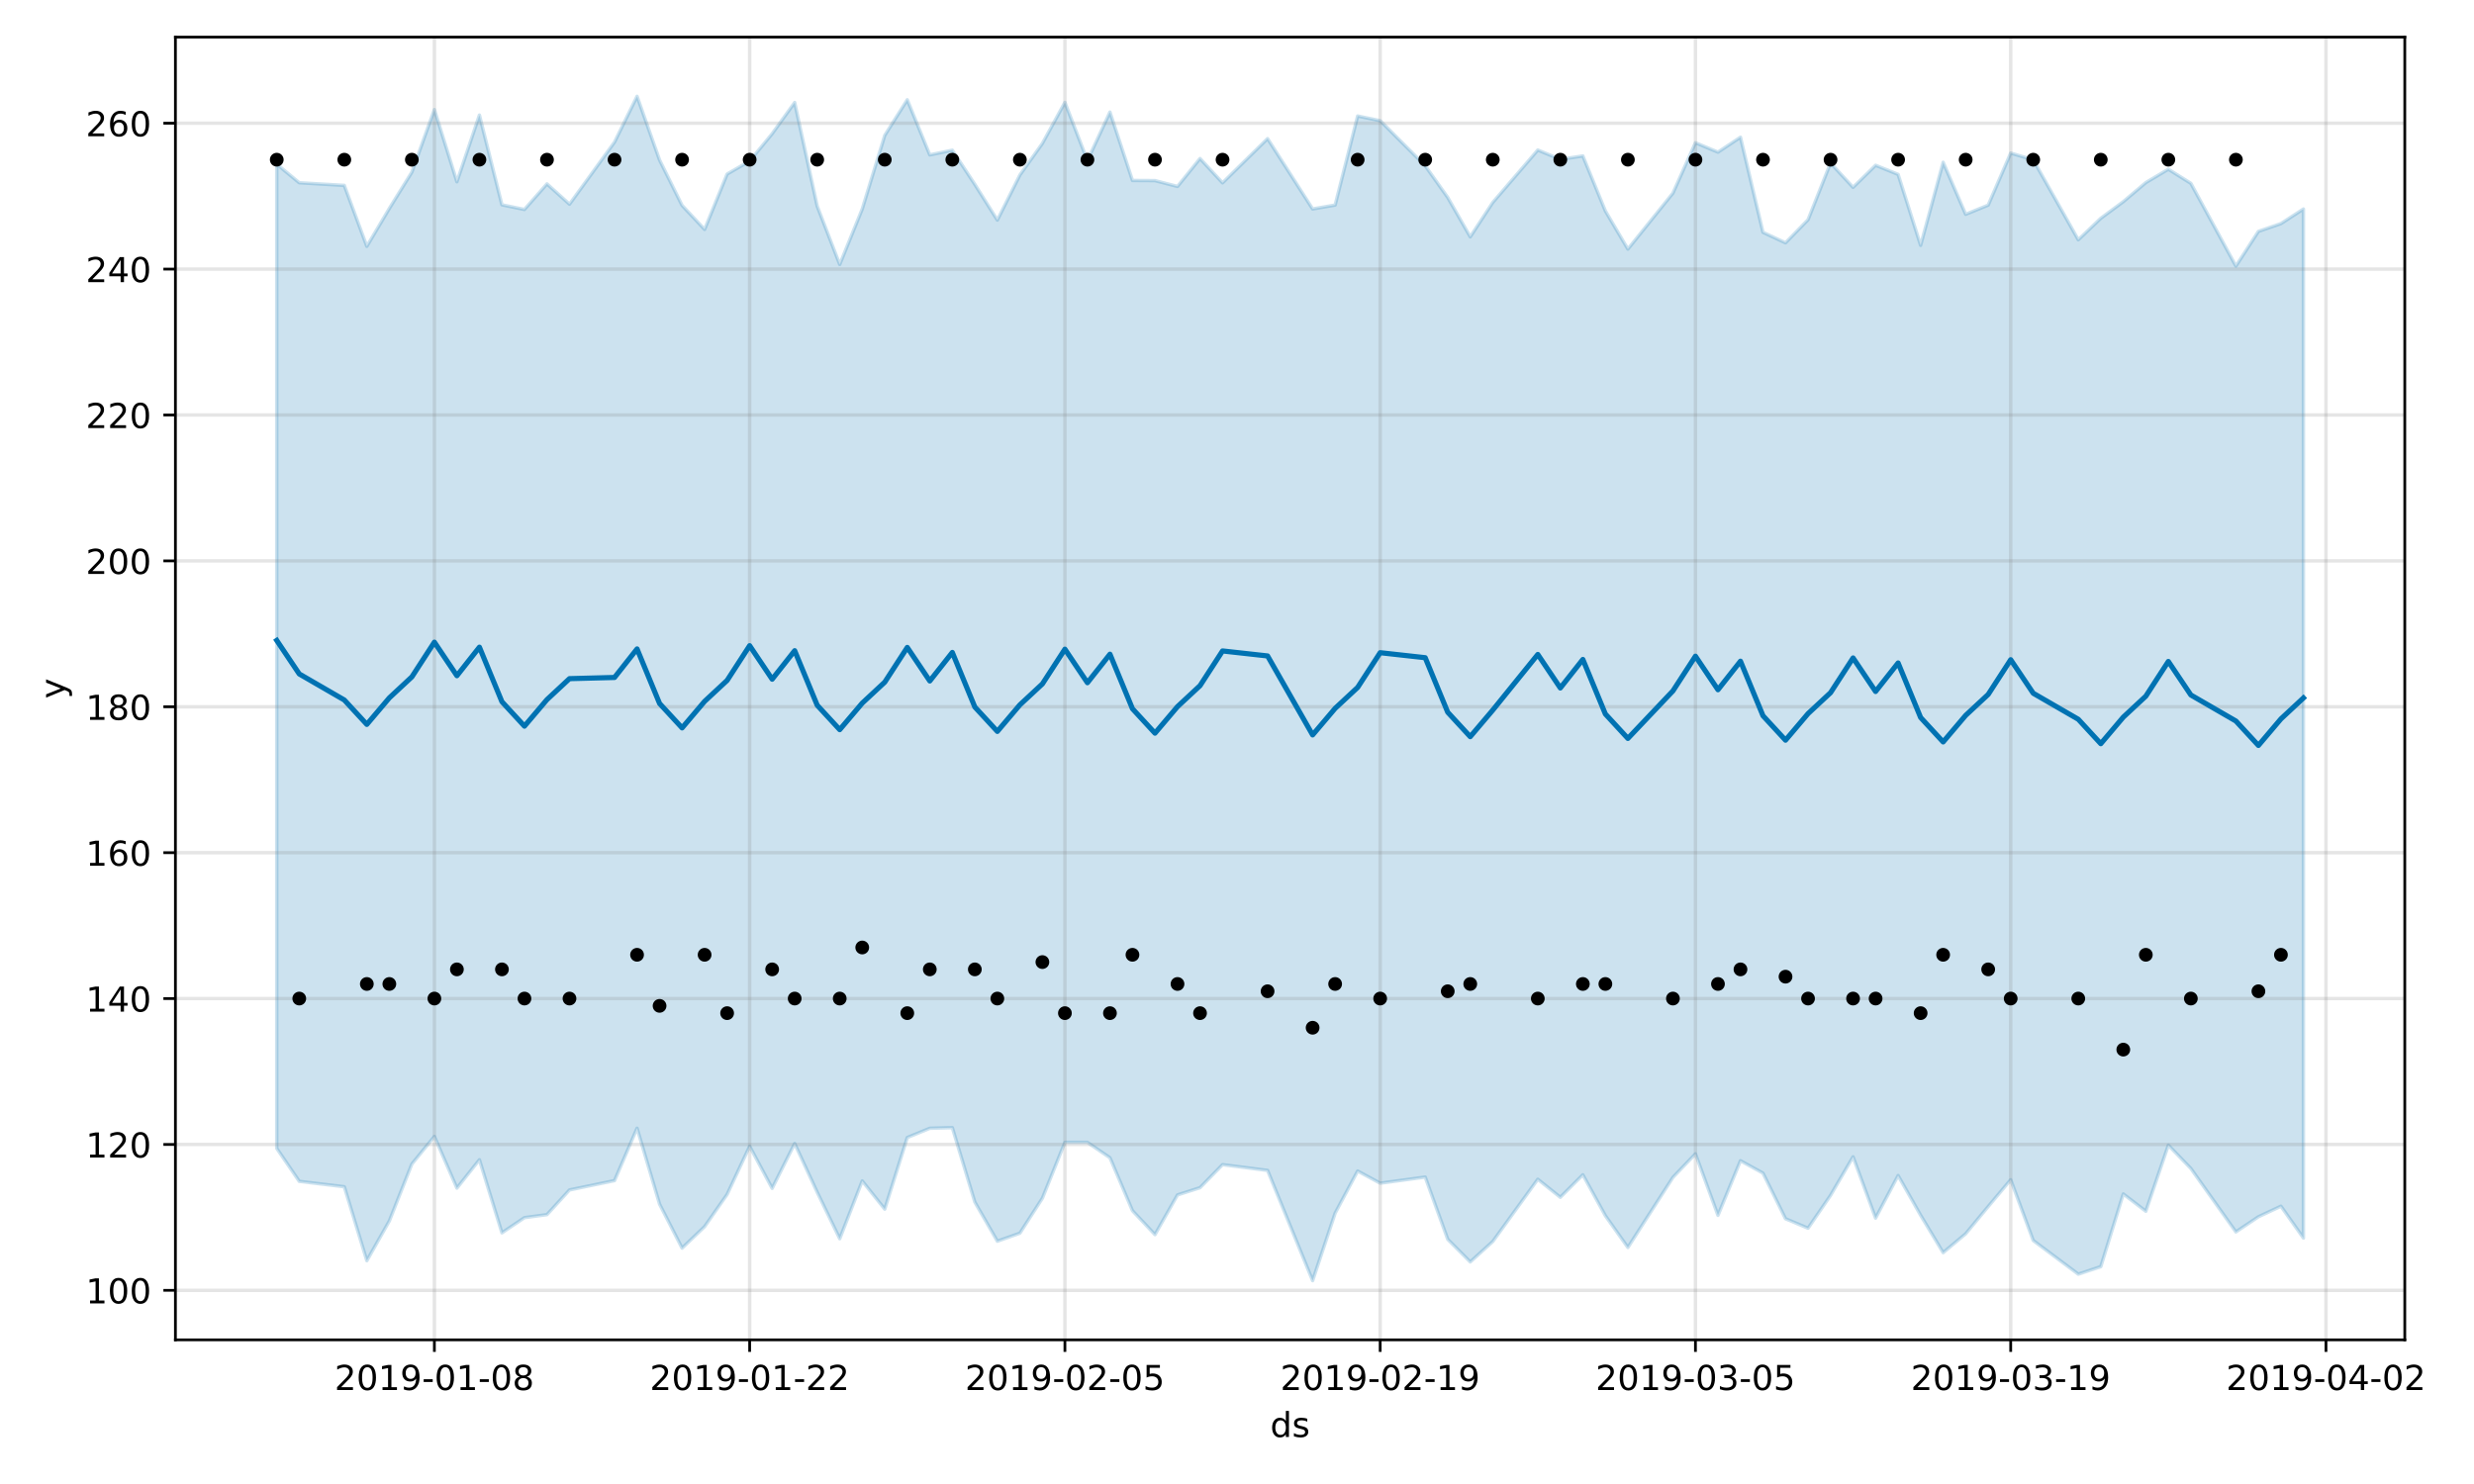 <?xml version="1.0" encoding="utf-8" standalone="no"?>
<!DOCTYPE svg PUBLIC "-//W3C//DTD SVG 1.1//EN"
  "http://www.w3.org/Graphics/SVG/1.1/DTD/svg11.dtd">
<!-- Created with matplotlib (https://matplotlib.org/) -->
<svg height="432pt" version="1.1" viewBox="0 0 720 432" width="720pt" xmlns="http://www.w3.org/2000/svg" xmlns:xlink="http://www.w3.org/1999/xlink">
 <defs>
  <style type="text/css">
*{stroke-linecap:butt;stroke-linejoin:round;}
  </style>
 </defs>
 <g id="figure_1">
  <g id="patch_1">
   <path d="M 0 432 
L 720 432 
L 720 0 
L 0 0 
z
" style="fill:#ffffff;"/>
  </g>
  <g id="axes_1">
   <g id="patch_2">
    <path d="M 51.05 390.04 
L 699.857 390.04 
L 699.857 10.8 
L 51.05 10.8 
z
" style="fill:#ffffff;"/>
   </g>
   <g id="PolyCollection_1">
    <defs>
     <path d="M 80.541 -384.219 
L 80.541 -97.704 
L 87.095 -88.103 
L 100.202 -86.527 
L 106.756 -65.007 
L 113.309 -76.574 
L 119.863 -93.14 
L 126.417 -101.182 
L 132.97 -86.134 
L 139.524 -94.396 
L 146.077 -73.116 
L 152.631 -77.53 
L 159.185 -78.411 
L 165.738 -85.598 
L 178.845 -88.316 
L 185.399 -103.572 
L 191.953 -81.462 
L 198.506 -68.661 
L 205.06 -74.927 
L 211.613 -84.299 
L 218.167 -98.322 
L 224.721 -86.059 
L 231.274 -99.109 
L 237.828 -84.929 
L 244.381 -71.399 
L 250.935 -88.225 
L 257.489 -80.007 
L 264.042 -100.856 
L 270.596 -103.551 
L 277.15 -103.732 
L 283.703 -82.064 
L 290.257 -70.683 
L 296.81 -73.012 
L 303.364 -83.196 
L 309.918 -99.461 
L 316.471 -99.447 
L 323.025 -94.974 
L 329.578 -79.557 
L 336.132 -72.592 
L 342.686 -84.155 
L 349.239 -86.257 
L 355.793 -92.967 
L 368.9 -91.285 
L 382.007 -59.198 
L 388.561 -78.833 
L 395.114 -91.105 
L 401.668 -87.566 
L 414.775 -89.343 
L 421.329 -71.237 
L 427.883 -64.652 
L 434.436 -70.589 
L 447.543 -88.708 
L 454.097 -83.461 
L 460.651 -90.017 
L 467.204 -78.099 
L 473.758 -68.859 
L 486.865 -89.256 
L 493.419 -96.119 
L 499.972 -78.204 
L 506.526 -94.102 
L 513.079 -90.494 
L 519.633 -77.218 
L 526.187 -74.458 
L 532.74 -84.024 
L 539.294 -95.242 
L 545.847 -77.402 
L 552.401 -89.796 
L 558.955 -78.229 
L 565.508 -67.346 
L 572.062 -72.841 
L 578.616 -80.766 
L 585.169 -88.579 
L 591.723 -70.887 
L 604.83 -61.088 
L 611.384 -63.274 
L 617.937 -84.434 
L 624.491 -79.401 
L 631.044 -98.636 
L 637.598 -91.844 
L 650.705 -73.382 
L 657.259 -77.789 
L 663.812 -80.863 
L 670.366 -71.602 
L 670.366 -371.159 
L 670.366 -371.159 
L 663.812 -366.911 
L 657.259 -364.646 
L 650.705 -354.541 
L 637.598 -378.634 
L 631.044 -382.742 
L 624.491 -378.845 
L 617.937 -373.294 
L 611.384 -368.452 
L 604.83 -362.201 
L 591.723 -385.487 
L 585.169 -387.441 
L 578.616 -372.29 
L 572.062 -369.619 
L 565.508 -384.765 
L 558.955 -360.584 
L 552.401 -381.242 
L 545.847 -383.883 
L 539.294 -377.468 
L 532.74 -384.551 
L 526.187 -368.032 
L 519.633 -361.319 
L 513.079 -364.369 
L 506.526 -392.052 
L 499.972 -387.714 
L 493.419 -390.451 
L 486.865 -375.783 
L 473.758 -359.487 
L 467.204 -370.592 
L 460.651 -386.607 
L 454.097 -385.605 
L 447.543 -388.327 
L 434.436 -373.068 
L 427.883 -363.056 
L 421.329 -374.523 
L 414.775 -383.743 
L 401.668 -396.867 
L 395.114 -398.227 
L 388.561 -372.306 
L 382.007 -371.178 
L 368.9 -391.65 
L 355.793 -378.774 
L 349.239 -385.855 
L 342.686 -377.727 
L 336.132 -379.43 
L 329.578 -379.47 
L 323.025 -399.365 
L 316.471 -385.256 
L 309.918 -402.202 
L 303.364 -390.254 
L 296.81 -381.051 
L 290.257 -367.928 
L 283.703 -378.334 
L 277.15 -388.274 
L 270.596 -386.916 
L 264.042 -402.955 
L 257.489 -392.589 
L 250.935 -371.152 
L 244.381 -355.018 
L 237.828 -371.996 
L 231.274 -402.164 
L 224.721 -393.074 
L 218.167 -385.109 
L 211.613 -381.339 
L 205.06 -365.218 
L 198.506 -372.206 
L 191.953 -385.41 
L 185.399 -403.962 
L 178.845 -390.63 
L 165.738 -372.559 
L 159.185 -378.47 
L 152.631 -371.026 
L 146.077 -372.378 
L 139.524 -398.502 
L 132.97 -379.083 
L 126.417 -400.107 
L 119.863 -381.888 
L 113.309 -371.317 
L 106.756 -360.292 
L 100.202 -378.034 
L 87.095 -378.803 
L 80.541 -384.219 
z
" id="mef6f52743f" style="stroke:#0072b2;stroke-opacity:0.2;"/>
    </defs>
    <g clip-path="url(#p4e861a23ca)">
     <use style="fill:#0072b2;fill-opacity:0.2;stroke:#0072b2;stroke-opacity:0.2;" x="0" xlink:href="#mef6f52743f" y="432"/>
    </g>
   </g>
   <g id="matplotlib.axis_1">
    <g id="xtick_1">
     <g id="line2d_1">
      <path clip-path="url(#p4e861a23ca)" d="M 126.417 390.04 
L 126.417 10.8 
" style="fill:none;stroke:#808080;stroke-linecap:square;stroke-opacity:0.2;"/>
     </g>
     <g id="line2d_2">
      <defs>
       <path d="M 0 0 
L 0 3.5 
" id="mda1f4fdade" style="stroke:#000000;stroke-width:0.8;"/>
      </defs>
      <g>
       <use style="stroke:#000000;stroke-width:0.8;" x="126.417" xlink:href="#mda1f4fdade" y="390.04"/>
      </g>
     </g>
     <g id="text_1">
      <!-- 2019-01-08 -->
      <defs>
       <path d="M 19.188 8.297 
L 53.609 8.297 
L 53.609 0 
L 7.328 0 
L 7.328 8.297 
Q 12.938 14.109 22.625 23.891 
Q 32.328 33.688 34.812 36.531 
Q 39.547 41.844 41.422 45.531 
Q 43.312 49.219 43.312 52.781 
Q 43.312 58.594 39.234 62.25 
Q 35.156 65.922 28.609 65.922 
Q 23.969 65.922 18.812 64.312 
Q 13.672 62.703 7.812 59.422 
L 7.812 69.391 
Q 13.766 71.781 18.938 73 
Q 24.125 74.219 28.422 74.219 
Q 39.75 74.219 46.484 68.547 
Q 53.219 62.891 53.219 53.422 
Q 53.219 48.922 51.531 44.891 
Q 49.859 40.875 45.406 35.406 
Q 44.188 33.984 37.641 27.219 
Q 31.109 20.453 19.188 8.297 
z
" id="DejaVuSans-50"/>
       <path d="M 31.781 66.406 
Q 24.172 66.406 20.328 58.906 
Q 16.5 51.422 16.5 36.375 
Q 16.5 21.391 20.328 13.891 
Q 24.172 6.391 31.781 6.391 
Q 39.453 6.391 43.281 13.891 
Q 47.125 21.391 47.125 36.375 
Q 47.125 51.422 43.281 58.906 
Q 39.453 66.406 31.781 66.406 
z
M 31.781 74.219 
Q 44.047 74.219 50.516 64.516 
Q 56.984 54.828 56.984 36.375 
Q 56.984 17.969 50.516 8.266 
Q 44.047 -1.422 31.781 -1.422 
Q 19.531 -1.422 13.062 8.266 
Q 6.594 17.969 6.594 36.375 
Q 6.594 54.828 13.062 64.516 
Q 19.531 74.219 31.781 74.219 
z
" id="DejaVuSans-48"/>
       <path d="M 12.406 8.297 
L 28.516 8.297 
L 28.516 63.922 
L 10.984 60.406 
L 10.984 69.391 
L 28.422 72.906 
L 38.281 72.906 
L 38.281 8.297 
L 54.391 8.297 
L 54.391 0 
L 12.406 0 
z
" id="DejaVuSans-49"/>
       <path d="M 10.984 1.516 
L 10.984 10.5 
Q 14.703 8.734 18.5 7.812 
Q 22.312 6.891 25.984 6.891 
Q 35.75 6.891 40.891 13.453 
Q 46.047 20.016 46.781 33.406 
Q 43.953 29.203 39.594 26.953 
Q 35.25 24.703 29.984 24.703 
Q 19.047 24.703 12.672 31.312 
Q 6.297 37.938 6.297 49.422 
Q 6.297 60.641 12.938 67.422 
Q 19.578 74.219 30.609 74.219 
Q 43.266 74.219 49.922 64.516 
Q 56.594 54.828 56.594 36.375 
Q 56.594 19.141 48.406 8.859 
Q 40.234 -1.422 26.422 -1.422 
Q 22.703 -1.422 18.891 -0.688 
Q 15.094 0.047 10.984 1.516 
z
M 30.609 32.422 
Q 37.25 32.422 41.125 36.953 
Q 45.016 41.5 45.016 49.422 
Q 45.016 57.281 41.125 61.844 
Q 37.25 66.406 30.609 66.406 
Q 23.969 66.406 20.094 61.844 
Q 16.219 57.281 16.219 49.422 
Q 16.219 41.5 20.094 36.953 
Q 23.969 32.422 30.609 32.422 
z
" id="DejaVuSans-57"/>
       <path d="M 4.891 31.391 
L 31.203 31.391 
L 31.203 23.391 
L 4.891 23.391 
z
" id="DejaVuSans-45"/>
       <path d="M 31.781 34.625 
Q 24.75 34.625 20.719 30.859 
Q 16.703 27.094 16.703 20.516 
Q 16.703 13.922 20.719 10.156 
Q 24.75 6.391 31.781 6.391 
Q 38.812 6.391 42.859 10.172 
Q 46.922 13.969 46.922 20.516 
Q 46.922 27.094 42.891 30.859 
Q 38.875 34.625 31.781 34.625 
z
M 21.922 38.812 
Q 15.578 40.375 12.031 44.719 
Q 8.5 49.078 8.5 55.328 
Q 8.5 64.062 14.719 69.141 
Q 20.953 74.219 31.781 74.219 
Q 42.672 74.219 48.875 69.141 
Q 55.078 64.062 55.078 55.328 
Q 55.078 49.078 51.531 44.719 
Q 48 40.375 41.703 38.812 
Q 48.828 37.156 52.797 32.312 
Q 56.781 27.484 56.781 20.516 
Q 56.781 9.906 50.312 4.234 
Q 43.844 -1.422 31.781 -1.422 
Q 19.734 -1.422 13.25 4.234 
Q 6.781 9.906 6.781 20.516 
Q 6.781 27.484 10.781 32.312 
Q 14.797 37.156 21.922 38.812 
z
M 18.312 54.391 
Q 18.312 48.734 21.844 45.562 
Q 25.391 42.391 31.781 42.391 
Q 38.141 42.391 41.719 45.562 
Q 45.312 48.734 45.312 54.391 
Q 45.312 60.062 41.719 63.234 
Q 38.141 66.406 31.781 66.406 
Q 25.391 66.406 21.844 63.234 
Q 18.312 60.062 18.312 54.391 
z
" id="DejaVuSans-56"/>
      </defs>
      <g transform="translate(97.359 404.638)scale(0.1 -0.1)">
       <use xlink:href="#DejaVuSans-50"/>
       <use x="63.623" xlink:href="#DejaVuSans-48"/>
       <use x="127.246" xlink:href="#DejaVuSans-49"/>
       <use x="190.869" xlink:href="#DejaVuSans-57"/>
       <use x="254.492" xlink:href="#DejaVuSans-45"/>
       <use x="290.576" xlink:href="#DejaVuSans-48"/>
       <use x="354.199" xlink:href="#DejaVuSans-49"/>
       <use x="417.822" xlink:href="#DejaVuSans-45"/>
       <use x="453.906" xlink:href="#DejaVuSans-48"/>
       <use x="517.529" xlink:href="#DejaVuSans-56"/>
      </g>
     </g>
    </g>
    <g id="xtick_2">
     <g id="line2d_3">
      <path clip-path="url(#p4e861a23ca)" d="M 218.167 390.04 
L 218.167 10.8 
" style="fill:none;stroke:#808080;stroke-linecap:square;stroke-opacity:0.2;"/>
     </g>
     <g id="line2d_4">
      <g>
       <use style="stroke:#000000;stroke-width:0.8;" x="218.167" xlink:href="#mda1f4fdade" y="390.04"/>
      </g>
     </g>
     <g id="text_2">
      <!-- 2019-01-22 -->
      <g transform="translate(189.109 404.638)scale(0.1 -0.1)">
       <use xlink:href="#DejaVuSans-50"/>
       <use x="63.623" xlink:href="#DejaVuSans-48"/>
       <use x="127.246" xlink:href="#DejaVuSans-49"/>
       <use x="190.869" xlink:href="#DejaVuSans-57"/>
       <use x="254.492" xlink:href="#DejaVuSans-45"/>
       <use x="290.576" xlink:href="#DejaVuSans-48"/>
       <use x="354.199" xlink:href="#DejaVuSans-49"/>
       <use x="417.822" xlink:href="#DejaVuSans-45"/>
       <use x="453.906" xlink:href="#DejaVuSans-50"/>
       <use x="517.529" xlink:href="#DejaVuSans-50"/>
      </g>
     </g>
    </g>
    <g id="xtick_3">
     <g id="line2d_5">
      <path clip-path="url(#p4e861a23ca)" d="M 309.918 390.04 
L 309.918 10.8 
" style="fill:none;stroke:#808080;stroke-linecap:square;stroke-opacity:0.2;"/>
     </g>
     <g id="line2d_6">
      <g>
       <use style="stroke:#000000;stroke-width:0.8;" x="309.918" xlink:href="#mda1f4fdade" y="390.04"/>
      </g>
     </g>
     <g id="text_3">
      <!-- 2019-02-05 -->
      <defs>
       <path d="M 10.797 72.906 
L 49.516 72.906 
L 49.516 64.594 
L 19.828 64.594 
L 19.828 46.734 
Q 21.969 47.469 24.109 47.828 
Q 26.266 48.188 28.422 48.188 
Q 40.625 48.188 47.75 41.5 
Q 54.891 34.812 54.891 23.391 
Q 54.891 11.625 47.562 5.094 
Q 40.234 -1.422 26.906 -1.422 
Q 22.312 -1.422 17.547 -0.641 
Q 12.797 0.141 7.719 1.703 
L 7.719 11.625 
Q 12.109 9.234 16.797 8.062 
Q 21.484 6.891 26.703 6.891 
Q 35.156 6.891 40.078 11.328 
Q 45.016 15.766 45.016 23.391 
Q 45.016 31 40.078 35.438 
Q 35.156 39.891 26.703 39.891 
Q 22.75 39.891 18.812 39.016 
Q 14.891 38.141 10.797 36.281 
z
" id="DejaVuSans-53"/>
      </defs>
      <g transform="translate(280.86 404.638)scale(0.1 -0.1)">
       <use xlink:href="#DejaVuSans-50"/>
       <use x="63.623" xlink:href="#DejaVuSans-48"/>
       <use x="127.246" xlink:href="#DejaVuSans-49"/>
       <use x="190.869" xlink:href="#DejaVuSans-57"/>
       <use x="254.492" xlink:href="#DejaVuSans-45"/>
       <use x="290.576" xlink:href="#DejaVuSans-48"/>
       <use x="354.199" xlink:href="#DejaVuSans-50"/>
       <use x="417.822" xlink:href="#DejaVuSans-45"/>
       <use x="453.906" xlink:href="#DejaVuSans-48"/>
       <use x="517.529" xlink:href="#DejaVuSans-53"/>
      </g>
     </g>
    </g>
    <g id="xtick_4">
     <g id="line2d_7">
      <path clip-path="url(#p4e861a23ca)" d="M 401.668 390.04 
L 401.668 10.8 
" style="fill:none;stroke:#808080;stroke-linecap:square;stroke-opacity:0.2;"/>
     </g>
     <g id="line2d_8">
      <g>
       <use style="stroke:#000000;stroke-width:0.8;" x="401.668" xlink:href="#mda1f4fdade" y="390.04"/>
      </g>
     </g>
     <g id="text_4">
      <!-- 2019-02-19 -->
      <g transform="translate(372.61 404.638)scale(0.1 -0.1)">
       <use xlink:href="#DejaVuSans-50"/>
       <use x="63.623" xlink:href="#DejaVuSans-48"/>
       <use x="127.246" xlink:href="#DejaVuSans-49"/>
       <use x="190.869" xlink:href="#DejaVuSans-57"/>
       <use x="254.492" xlink:href="#DejaVuSans-45"/>
       <use x="290.576" xlink:href="#DejaVuSans-48"/>
       <use x="354.199" xlink:href="#DejaVuSans-50"/>
       <use x="417.822" xlink:href="#DejaVuSans-45"/>
       <use x="453.906" xlink:href="#DejaVuSans-49"/>
       <use x="517.529" xlink:href="#DejaVuSans-57"/>
      </g>
     </g>
    </g>
    <g id="xtick_5">
     <g id="line2d_9">
      <path clip-path="url(#p4e861a23ca)" d="M 493.419 390.04 
L 493.419 10.8 
" style="fill:none;stroke:#808080;stroke-linecap:square;stroke-opacity:0.2;"/>
     </g>
     <g id="line2d_10">
      <g>
       <use style="stroke:#000000;stroke-width:0.8;" x="493.419" xlink:href="#mda1f4fdade" y="390.04"/>
      </g>
     </g>
     <g id="text_5">
      <!-- 2019-03-05 -->
      <defs>
       <path d="M 40.578 39.312 
Q 47.656 37.797 51.625 33 
Q 55.609 28.219 55.609 21.188 
Q 55.609 10.406 48.188 4.484 
Q 40.766 -1.422 27.094 -1.422 
Q 22.516 -1.422 17.656 -0.516 
Q 12.797 0.391 7.625 2.203 
L 7.625 11.719 
Q 11.719 9.328 16.594 8.109 
Q 21.484 6.891 26.812 6.891 
Q 36.078 6.891 40.938 10.547 
Q 45.797 14.203 45.797 21.188 
Q 45.797 27.641 41.281 31.266 
Q 36.766 34.906 28.719 34.906 
L 20.219 34.906 
L 20.219 43.016 
L 29.109 43.016 
Q 36.375 43.016 40.234 45.922 
Q 44.094 48.828 44.094 54.297 
Q 44.094 59.906 40.109 62.906 
Q 36.141 65.922 28.719 65.922 
Q 24.656 65.922 20.016 65.031 
Q 15.375 64.156 9.812 62.312 
L 9.812 71.094 
Q 15.438 72.656 20.344 73.438 
Q 25.25 74.219 29.594 74.219 
Q 40.828 74.219 47.359 69.109 
Q 53.906 64.016 53.906 55.328 
Q 53.906 49.266 50.438 45.094 
Q 46.969 40.922 40.578 39.312 
z
" id="DejaVuSans-51"/>
      </defs>
      <g transform="translate(464.361 404.638)scale(0.1 -0.1)">
       <use xlink:href="#DejaVuSans-50"/>
       <use x="63.623" xlink:href="#DejaVuSans-48"/>
       <use x="127.246" xlink:href="#DejaVuSans-49"/>
       <use x="190.869" xlink:href="#DejaVuSans-57"/>
       <use x="254.492" xlink:href="#DejaVuSans-45"/>
       <use x="290.576" xlink:href="#DejaVuSans-48"/>
       <use x="354.199" xlink:href="#DejaVuSans-51"/>
       <use x="417.822" xlink:href="#DejaVuSans-45"/>
       <use x="453.906" xlink:href="#DejaVuSans-48"/>
       <use x="517.529" xlink:href="#DejaVuSans-53"/>
      </g>
     </g>
    </g>
    <g id="xtick_6">
     <g id="line2d_11">
      <path clip-path="url(#p4e861a23ca)" d="M 585.169 390.04 
L 585.169 10.8 
" style="fill:none;stroke:#808080;stroke-linecap:square;stroke-opacity:0.2;"/>
     </g>
     <g id="line2d_12">
      <g>
       <use style="stroke:#000000;stroke-width:0.8;" x="585.169" xlink:href="#mda1f4fdade" y="390.04"/>
      </g>
     </g>
     <g id="text_6">
      <!-- 2019-03-19 -->
      <g transform="translate(556.111 404.638)scale(0.1 -0.1)">
       <use xlink:href="#DejaVuSans-50"/>
       <use x="63.623" xlink:href="#DejaVuSans-48"/>
       <use x="127.246" xlink:href="#DejaVuSans-49"/>
       <use x="190.869" xlink:href="#DejaVuSans-57"/>
       <use x="254.492" xlink:href="#DejaVuSans-45"/>
       <use x="290.576" xlink:href="#DejaVuSans-48"/>
       <use x="354.199" xlink:href="#DejaVuSans-51"/>
       <use x="417.822" xlink:href="#DejaVuSans-45"/>
       <use x="453.906" xlink:href="#DejaVuSans-49"/>
       <use x="517.529" xlink:href="#DejaVuSans-57"/>
      </g>
     </g>
    </g>
    <g id="xtick_7">
     <g id="line2d_13">
      <path clip-path="url(#p4e861a23ca)" d="M 676.92 390.04 
L 676.92 10.8 
" style="fill:none;stroke:#808080;stroke-linecap:square;stroke-opacity:0.2;"/>
     </g>
     <g id="line2d_14">
      <g>
       <use style="stroke:#000000;stroke-width:0.8;" x="676.92" xlink:href="#mda1f4fdade" y="390.04"/>
      </g>
     </g>
     <g id="text_7">
      <!-- 2019-04-02 -->
      <defs>
       <path d="M 37.797 64.312 
L 12.891 25.391 
L 37.797 25.391 
z
M 35.203 72.906 
L 47.609 72.906 
L 47.609 25.391 
L 58.016 25.391 
L 58.016 17.188 
L 47.609 17.188 
L 47.609 0 
L 37.797 0 
L 37.797 17.188 
L 4.891 17.188 
L 4.891 26.703 
z
" id="DejaVuSans-52"/>
      </defs>
      <g transform="translate(647.862 404.638)scale(0.1 -0.1)">
       <use xlink:href="#DejaVuSans-50"/>
       <use x="63.623" xlink:href="#DejaVuSans-48"/>
       <use x="127.246" xlink:href="#DejaVuSans-49"/>
       <use x="190.869" xlink:href="#DejaVuSans-57"/>
       <use x="254.492" xlink:href="#DejaVuSans-45"/>
       <use x="290.576" xlink:href="#DejaVuSans-48"/>
       <use x="354.199" xlink:href="#DejaVuSans-52"/>
       <use x="417.822" xlink:href="#DejaVuSans-45"/>
       <use x="453.906" xlink:href="#DejaVuSans-48"/>
       <use x="517.529" xlink:href="#DejaVuSans-50"/>
      </g>
     </g>
    </g>
    <g id="text_8">
     <!-- ds -->
     <defs>
      <path d="M 45.406 46.391 
L 45.406 75.984 
L 54.391 75.984 
L 54.391 0 
L 45.406 0 
L 45.406 8.203 
Q 42.578 3.328 38.25 0.953 
Q 33.938 -1.422 27.875 -1.422 
Q 17.969 -1.422 11.734 6.484 
Q 5.516 14.406 5.516 27.297 
Q 5.516 40.188 11.734 48.094 
Q 17.969 56 27.875 56 
Q 33.938 56 38.25 53.625 
Q 42.578 51.266 45.406 46.391 
z
M 14.797 27.297 
Q 14.797 17.391 18.875 11.75 
Q 22.953 6.109 30.078 6.109 
Q 37.203 6.109 41.297 11.75 
Q 45.406 17.391 45.406 27.297 
Q 45.406 37.203 41.297 42.844 
Q 37.203 48.484 30.078 48.484 
Q 22.953 48.484 18.875 42.844 
Q 14.797 37.203 14.797 27.297 
z
" id="DejaVuSans-100"/>
      <path d="M 44.281 53.078 
L 44.281 44.578 
Q 40.484 46.531 36.375 47.5 
Q 32.281 48.484 27.875 48.484 
Q 21.188 48.484 17.844 46.438 
Q 14.5 44.391 14.5 40.281 
Q 14.5 37.156 16.891 35.375 
Q 19.281 33.594 26.516 31.984 
L 29.594 31.297 
Q 39.156 29.25 43.188 25.516 
Q 47.219 21.781 47.219 15.094 
Q 47.219 7.469 41.188 3.016 
Q 35.156 -1.422 24.609 -1.422 
Q 20.219 -1.422 15.453 -0.562 
Q 10.688 0.297 5.422 2 
L 5.422 11.281 
Q 10.406 8.688 15.234 7.391 
Q 20.062 6.109 24.812 6.109 
Q 31.156 6.109 34.562 8.281 
Q 37.984 10.453 37.984 14.406 
Q 37.984 18.062 35.516 20.016 
Q 33.062 21.969 24.703 23.781 
L 21.578 24.516 
Q 13.234 26.266 9.516 29.906 
Q 5.812 33.547 5.812 39.891 
Q 5.812 47.609 11.281 51.797 
Q 16.75 56 26.812 56 
Q 31.781 56 36.172 55.266 
Q 40.578 54.547 44.281 53.078 
z
" id="DejaVuSans-115"/>
     </defs>
     <g transform="translate(369.675 418.317)scale(0.1 -0.1)">
      <use xlink:href="#DejaVuSans-100"/>
      <use x="63.477" xlink:href="#DejaVuSans-115"/>
     </g>
    </g>
   </g>
   <g id="matplotlib.axis_2">
    <g id="ytick_1">
     <g id="line2d_15">
      <path clip-path="url(#p4e861a23ca)" d="M 51.05 375.622 
L 699.857 375.622 
" style="fill:none;stroke:#808080;stroke-linecap:square;stroke-opacity:0.2;"/>
     </g>
     <g id="line2d_16">
      <defs>
       <path d="M 0 0 
L -3.5 0 
" id="mab94b4606c" style="stroke:#000000;stroke-width:0.8;"/>
      </defs>
      <g>
       <use style="stroke:#000000;stroke-width:0.8;" x="51.05" xlink:href="#mab94b4606c" y="375.622"/>
      </g>
     </g>
     <g id="text_9">
      <!-- 100 -->
      <g transform="translate(24.962 379.421)scale(0.1 -0.1)">
       <use xlink:href="#DejaVuSans-49"/>
       <use x="63.623" xlink:href="#DejaVuSans-48"/>
       <use x="127.246" xlink:href="#DejaVuSans-48"/>
      </g>
     </g>
    </g>
    <g id="ytick_2">
     <g id="line2d_17">
      <path clip-path="url(#p4e861a23ca)" d="M 51.05 333.153 
L 699.857 333.153 
" style="fill:none;stroke:#808080;stroke-linecap:square;stroke-opacity:0.2;"/>
     </g>
     <g id="line2d_18">
      <g>
       <use style="stroke:#000000;stroke-width:0.8;" x="51.05" xlink:href="#mab94b4606c" y="333.153"/>
      </g>
     </g>
     <g id="text_10">
      <!-- 120 -->
      <g transform="translate(24.962 336.952)scale(0.1 -0.1)">
       <use xlink:href="#DejaVuSans-49"/>
       <use x="63.623" xlink:href="#DejaVuSans-50"/>
       <use x="127.246" xlink:href="#DejaVuSans-48"/>
      </g>
     </g>
    </g>
    <g id="ytick_3">
     <g id="line2d_19">
      <path clip-path="url(#p4e861a23ca)" d="M 51.05 290.684 
L 699.857 290.684 
" style="fill:none;stroke:#808080;stroke-linecap:square;stroke-opacity:0.2;"/>
     </g>
     <g id="line2d_20">
      <g>
       <use style="stroke:#000000;stroke-width:0.8;" x="51.05" xlink:href="#mab94b4606c" y="290.684"/>
      </g>
     </g>
     <g id="text_11">
      <!-- 140 -->
      <g transform="translate(24.962 294.483)scale(0.1 -0.1)">
       <use xlink:href="#DejaVuSans-49"/>
       <use x="63.623" xlink:href="#DejaVuSans-52"/>
       <use x="127.246" xlink:href="#DejaVuSans-48"/>
      </g>
     </g>
    </g>
    <g id="ytick_4">
     <g id="line2d_21">
      <path clip-path="url(#p4e861a23ca)" d="M 51.05 248.215 
L 699.857 248.215 
" style="fill:none;stroke:#808080;stroke-linecap:square;stroke-opacity:0.2;"/>
     </g>
     <g id="line2d_22">
      <g>
       <use style="stroke:#000000;stroke-width:0.8;" x="51.05" xlink:href="#mab94b4606c" y="248.215"/>
      </g>
     </g>
     <g id="text_12">
      <!-- 160 -->
      <defs>
       <path d="M 33.016 40.375 
Q 26.375 40.375 22.484 35.828 
Q 18.609 31.297 18.609 23.391 
Q 18.609 15.531 22.484 10.953 
Q 26.375 6.391 33.016 6.391 
Q 39.656 6.391 43.531 10.953 
Q 47.406 15.531 47.406 23.391 
Q 47.406 31.297 43.531 35.828 
Q 39.656 40.375 33.016 40.375 
z
M 52.594 71.297 
L 52.594 62.312 
Q 48.875 64.062 45.094 64.984 
Q 41.312 65.922 37.594 65.922 
Q 27.828 65.922 22.672 59.328 
Q 17.531 52.734 16.797 39.406 
Q 19.672 43.656 24.016 45.922 
Q 28.375 48.188 33.594 48.188 
Q 44.578 48.188 50.953 41.516 
Q 57.328 34.859 57.328 23.391 
Q 57.328 12.156 50.688 5.359 
Q 44.047 -1.422 33.016 -1.422 
Q 20.359 -1.422 13.672 8.266 
Q 6.984 17.969 6.984 36.375 
Q 6.984 53.656 15.188 63.938 
Q 23.391 74.219 37.203 74.219 
Q 40.922 74.219 44.703 73.484 
Q 48.484 72.75 52.594 71.297 
z
" id="DejaVuSans-54"/>
      </defs>
      <g transform="translate(24.962 252.014)scale(0.1 -0.1)">
       <use xlink:href="#DejaVuSans-49"/>
       <use x="63.623" xlink:href="#DejaVuSans-54"/>
       <use x="127.246" xlink:href="#DejaVuSans-48"/>
      </g>
     </g>
    </g>
    <g id="ytick_5">
     <g id="line2d_23">
      <path clip-path="url(#p4e861a23ca)" d="M 51.05 205.746 
L 699.857 205.746 
" style="fill:none;stroke:#808080;stroke-linecap:square;stroke-opacity:0.2;"/>
     </g>
     <g id="line2d_24">
      <g>
       <use style="stroke:#000000;stroke-width:0.8;" x="51.05" xlink:href="#mab94b4606c" y="205.746"/>
      </g>
     </g>
     <g id="text_13">
      <!-- 180 -->
      <g transform="translate(24.962 209.545)scale(0.1 -0.1)">
       <use xlink:href="#DejaVuSans-49"/>
       <use x="63.623" xlink:href="#DejaVuSans-56"/>
       <use x="127.246" xlink:href="#DejaVuSans-48"/>
      </g>
     </g>
    </g>
    <g id="ytick_6">
     <g id="line2d_25">
      <path clip-path="url(#p4e861a23ca)" d="M 51.05 163.277 
L 699.857 163.277 
" style="fill:none;stroke:#808080;stroke-linecap:square;stroke-opacity:0.2;"/>
     </g>
     <g id="line2d_26">
      <g>
       <use style="stroke:#000000;stroke-width:0.8;" x="51.05" xlink:href="#mab94b4606c" y="163.277"/>
      </g>
     </g>
     <g id="text_14">
      <!-- 200 -->
      <g transform="translate(24.962 167.076)scale(0.1 -0.1)">
       <use xlink:href="#DejaVuSans-50"/>
       <use x="63.623" xlink:href="#DejaVuSans-48"/>
       <use x="127.246" xlink:href="#DejaVuSans-48"/>
      </g>
     </g>
    </g>
    <g id="ytick_7">
     <g id="line2d_27">
      <path clip-path="url(#p4e861a23ca)" d="M 51.05 120.808 
L 699.857 120.808 
" style="fill:none;stroke:#808080;stroke-linecap:square;stroke-opacity:0.2;"/>
     </g>
     <g id="line2d_28">
      <g>
       <use style="stroke:#000000;stroke-width:0.8;" x="51.05" xlink:href="#mab94b4606c" y="120.808"/>
      </g>
     </g>
     <g id="text_15">
      <!-- 220 -->
      <g transform="translate(24.962 124.607)scale(0.1 -0.1)">
       <use xlink:href="#DejaVuSans-50"/>
       <use x="63.623" xlink:href="#DejaVuSans-50"/>
       <use x="127.246" xlink:href="#DejaVuSans-48"/>
      </g>
     </g>
    </g>
    <g id="ytick_8">
     <g id="line2d_29">
      <path clip-path="url(#p4e861a23ca)" d="M 51.05 78.339 
L 699.857 78.339 
" style="fill:none;stroke:#808080;stroke-linecap:square;stroke-opacity:0.2;"/>
     </g>
     <g id="line2d_30">
      <g>
       <use style="stroke:#000000;stroke-width:0.8;" x="51.05" xlink:href="#mab94b4606c" y="78.339"/>
      </g>
     </g>
     <g id="text_16">
      <!-- 240 -->
      <g transform="translate(24.962 82.138)scale(0.1 -0.1)">
       <use xlink:href="#DejaVuSans-50"/>
       <use x="63.623" xlink:href="#DejaVuSans-52"/>
       <use x="127.246" xlink:href="#DejaVuSans-48"/>
      </g>
     </g>
    </g>
    <g id="ytick_9">
     <g id="line2d_31">
      <path clip-path="url(#p4e861a23ca)" d="M 51.05 35.87 
L 699.857 35.87 
" style="fill:none;stroke:#808080;stroke-linecap:square;stroke-opacity:0.2;"/>
     </g>
     <g id="line2d_32">
      <g>
       <use style="stroke:#000000;stroke-width:0.8;" x="51.05" xlink:href="#mab94b4606c" y="35.87"/>
      </g>
     </g>
     <g id="text_17">
      <!-- 260 -->
      <g transform="translate(24.962 39.669)scale(0.1 -0.1)">
       <use xlink:href="#DejaVuSans-50"/>
       <use x="63.623" xlink:href="#DejaVuSans-54"/>
       <use x="127.246" xlink:href="#DejaVuSans-48"/>
      </g>
     </g>
    </g>
    <g id="text_18">
     <!-- y -->
     <defs>
      <path d="M 32.172 -5.078 
Q 28.375 -14.844 24.75 -17.812 
Q 21.141 -20.797 15.094 -20.797 
L 7.906 -20.797 
L 7.906 -13.281 
L 13.188 -13.281 
Q 16.891 -13.281 18.938 -11.516 
Q 21 -9.766 23.484 -3.219 
L 25.094 0.875 
L 2.984 54.688 
L 12.5 54.688 
L 29.594 11.922 
L 46.688 54.688 
L 56.203 54.688 
z
" id="DejaVuSans-121"/>
     </defs>
     <g transform="translate(18.883 203.379)rotate(-90)scale(0.1 -0.1)">
      <use xlink:href="#DejaVuSans-121"/>
     </g>
    </g>
   </g>
   <g id="line2d_33">
    <defs>
     <path d="M 0 1.5 
C 0.398 1.5 0.779 1.342 1.061 1.061 
C 1.342 0.779 1.5 0.398 1.5 0 
C 1.5 -0.398 1.342 -0.779 1.061 -1.061 
C 0.779 -1.342 0.398 -1.5 0 -1.5 
C -0.398 -1.5 -0.779 -1.342 -1.061 -1.061 
C -1.342 -0.779 -1.5 -0.398 -1.5 0 
C -1.5 0.398 -1.342 0.779 -1.061 1.061 
C -0.779 1.342 -0.398 1.5 0 1.5 
z
" id="m300e61b8ec" style="stroke:#000000;"/>
    </defs>
    <g clip-path="url(#p4e861a23ca)">
     <use style="stroke:#000000;" x="80.541" xlink:href="#m300e61b8ec" y="46.487"/>
     <use style="stroke:#000000;" x="87.095" xlink:href="#m300e61b8ec" y="290.684"/>
     <use style="stroke:#000000;" x="100.202" xlink:href="#m300e61b8ec" y="46.487"/>
     <use style="stroke:#000000;" x="106.756" xlink:href="#m300e61b8ec" y="286.437"/>
     <use style="stroke:#000000;" x="113.309" xlink:href="#m300e61b8ec" y="286.437"/>
     <use style="stroke:#000000;" x="119.863" xlink:href="#m300e61b8ec" y="46.487"/>
     <use style="stroke:#000000;" x="126.417" xlink:href="#m300e61b8ec" y="290.684"/>
     <use style="stroke:#000000;" x="132.97" xlink:href="#m300e61b8ec" y="282.19"/>
     <use style="stroke:#000000;" x="139.524" xlink:href="#m300e61b8ec" y="46.487"/>
     <use style="stroke:#000000;" x="146.077" xlink:href="#m300e61b8ec" y="282.19"/>
     <use style="stroke:#000000;" x="152.631" xlink:href="#m300e61b8ec" y="290.684"/>
     <use style="stroke:#000000;" x="159.185" xlink:href="#m300e61b8ec" y="46.487"/>
     <use style="stroke:#000000;" x="165.738" xlink:href="#m300e61b8ec" y="290.684"/>
     <use style="stroke:#000000;" x="178.845" xlink:href="#m300e61b8ec" y="46.487"/>
     <use style="stroke:#000000;" x="185.399" xlink:href="#m300e61b8ec" y="277.943"/>
     <use style="stroke:#000000;" x="191.953" xlink:href="#m300e61b8ec" y="292.808"/>
     <use style="stroke:#000000;" x="198.506" xlink:href="#m300e61b8ec" y="46.487"/>
     <use style="stroke:#000000;" x="205.06" xlink:href="#m300e61b8ec" y="277.943"/>
     <use style="stroke:#000000;" x="211.613" xlink:href="#m300e61b8ec" y="294.931"/>
     <use style="stroke:#000000;" x="218.167" xlink:href="#m300e61b8ec" y="46.487"/>
     <use style="stroke:#000000;" x="224.721" xlink:href="#m300e61b8ec" y="282.19"/>
     <use style="stroke:#000000;" x="231.274" xlink:href="#m300e61b8ec" y="290.684"/>
     <use style="stroke:#000000;" x="237.828" xlink:href="#m300e61b8ec" y="46.487"/>
     <use style="stroke:#000000;" x="244.381" xlink:href="#m300e61b8ec" y="290.684"/>
     <use style="stroke:#000000;" x="250.935" xlink:href="#m300e61b8ec" y="275.82"/>
     <use style="stroke:#000000;" x="257.489" xlink:href="#m300e61b8ec" y="46.487"/>
     <use style="stroke:#000000;" x="264.042" xlink:href="#m300e61b8ec" y="294.931"/>
     <use style="stroke:#000000;" x="270.596" xlink:href="#m300e61b8ec" y="282.19"/>
     <use style="stroke:#000000;" x="277.15" xlink:href="#m300e61b8ec" y="46.487"/>
     <use style="stroke:#000000;" x="283.703" xlink:href="#m300e61b8ec" y="282.19"/>
     <use style="stroke:#000000;" x="290.257" xlink:href="#m300e61b8ec" y="290.684"/>
     <use style="stroke:#000000;" x="296.81" xlink:href="#m300e61b8ec" y="46.487"/>
     <use style="stroke:#000000;" x="303.364" xlink:href="#m300e61b8ec" y="280.067"/>
     <use style="stroke:#000000;" x="309.918" xlink:href="#m300e61b8ec" y="294.931"/>
     <use style="stroke:#000000;" x="316.471" xlink:href="#m300e61b8ec" y="46.487"/>
     <use style="stroke:#000000;" x="323.025" xlink:href="#m300e61b8ec" y="294.931"/>
     <use style="stroke:#000000;" x="329.578" xlink:href="#m300e61b8ec" y="277.943"/>
     <use style="stroke:#000000;" x="336.132" xlink:href="#m300e61b8ec" y="46.487"/>
     <use style="stroke:#000000;" x="342.686" xlink:href="#m300e61b8ec" y="286.437"/>
     <use style="stroke:#000000;" x="349.239" xlink:href="#m300e61b8ec" y="294.931"/>
     <use style="stroke:#000000;" x="355.793" xlink:href="#m300e61b8ec" y="46.487"/>
     <use style="stroke:#000000;" x="368.9" xlink:href="#m300e61b8ec" y="288.561"/>
     <use style="stroke:#000000;" x="382.007" xlink:href="#m300e61b8ec" y="299.178"/>
     <use style="stroke:#000000;" x="388.561" xlink:href="#m300e61b8ec" y="286.437"/>
     <use style="stroke:#000000;" x="395.114" xlink:href="#m300e61b8ec" y="46.487"/>
     <use style="stroke:#000000;" x="401.668" xlink:href="#m300e61b8ec" y="290.684"/>
     <use style="stroke:#000000;" x="414.775" xlink:href="#m300e61b8ec" y="46.487"/>
     <use style="stroke:#000000;" x="421.329" xlink:href="#m300e61b8ec" y="288.561"/>
     <use style="stroke:#000000;" x="427.883" xlink:href="#m300e61b8ec" y="286.437"/>
     <use style="stroke:#000000;" x="434.436" xlink:href="#m300e61b8ec" y="46.487"/>
     <use style="stroke:#000000;" x="447.543" xlink:href="#m300e61b8ec" y="290.684"/>
     <use style="stroke:#000000;" x="454.097" xlink:href="#m300e61b8ec" y="46.487"/>
     <use style="stroke:#000000;" x="460.651" xlink:href="#m300e61b8ec" y="286.437"/>
     <use style="stroke:#000000;" x="467.204" xlink:href="#m300e61b8ec" y="286.437"/>
     <use style="stroke:#000000;" x="473.758" xlink:href="#m300e61b8ec" y="46.487"/>
     <use style="stroke:#000000;" x="486.865" xlink:href="#m300e61b8ec" y="290.684"/>
     <use style="stroke:#000000;" x="493.419" xlink:href="#m300e61b8ec" y="46.487"/>
     <use style="stroke:#000000;" x="499.972" xlink:href="#m300e61b8ec" y="286.437"/>
     <use style="stroke:#000000;" x="506.526" xlink:href="#m300e61b8ec" y="282.19"/>
     <use style="stroke:#000000;" x="513.079" xlink:href="#m300e61b8ec" y="46.487"/>
     <use style="stroke:#000000;" x="519.633" xlink:href="#m300e61b8ec" y="284.314"/>
     <use style="stroke:#000000;" x="526.187" xlink:href="#m300e61b8ec" y="290.684"/>
     <use style="stroke:#000000;" x="532.74" xlink:href="#m300e61b8ec" y="46.487"/>
     <use style="stroke:#000000;" x="539.294" xlink:href="#m300e61b8ec" y="290.684"/>
     <use style="stroke:#000000;" x="545.847" xlink:href="#m300e61b8ec" y="290.684"/>
     <use style="stroke:#000000;" x="552.401" xlink:href="#m300e61b8ec" y="46.487"/>
     <use style="stroke:#000000;" x="558.955" xlink:href="#m300e61b8ec" y="294.931"/>
     <use style="stroke:#000000;" x="565.508" xlink:href="#m300e61b8ec" y="277.943"/>
     <use style="stroke:#000000;" x="572.062" xlink:href="#m300e61b8ec" y="46.487"/>
     <use style="stroke:#000000;" x="578.616" xlink:href="#m300e61b8ec" y="282.19"/>
     <use style="stroke:#000000;" x="585.169" xlink:href="#m300e61b8ec" y="290.684"/>
     <use style="stroke:#000000;" x="591.723" xlink:href="#m300e61b8ec" y="46.487"/>
     <use style="stroke:#000000;" x="604.83" xlink:href="#m300e61b8ec" y="290.684"/>
     <use style="stroke:#000000;" x="611.384" xlink:href="#m300e61b8ec" y="46.487"/>
     <use style="stroke:#000000;" x="617.937" xlink:href="#m300e61b8ec" y="305.548"/>
     <use style="stroke:#000000;" x="624.491" xlink:href="#m300e61b8ec" y="277.943"/>
     <use style="stroke:#000000;" x="631.044" xlink:href="#m300e61b8ec" y="46.487"/>
     <use style="stroke:#000000;" x="637.598" xlink:href="#m300e61b8ec" y="290.684"/>
     <use style="stroke:#000000;" x="650.705" xlink:href="#m300e61b8ec" y="46.487"/>
     <use style="stroke:#000000;" x="657.259" xlink:href="#m300e61b8ec" y="288.561"/>
     <use style="stroke:#000000;" x="663.812" xlink:href="#m300e61b8ec" y="277.943"/>
    </g>
   </g>
   <g id="line2d_34">
    <path clip-path="url(#p4e861a23ca)" d="M 80.541 186.429 
L 87.095 196.191 
L 100.202 203.769 
L 106.756 210.876 
L 113.309 203.145 
L 119.863 197.048 
L 126.417 186.94 
L 132.97 196.702 
L 139.524 188.397 
L 146.077 204.28 
L 152.631 211.386 
L 159.185 203.656 
L 165.738 197.558 
L 178.845 197.212 
L 185.399 188.907 
L 191.953 204.79 
L 198.506 211.896 
L 205.06 204.166 
L 211.613 198.069 
L 218.167 187.96 
L 224.721 197.722 
L 231.274 189.418 
L 237.828 205.301 
L 244.381 212.407 
L 250.935 204.677 
L 257.489 198.579 
L 264.042 188.471 
L 270.596 198.233 
L 277.15 189.928 
L 283.703 205.811 
L 290.257 212.917 
L 296.81 205.187 
L 303.364 199.089 
L 309.918 188.981 
L 316.471 198.743 
L 323.025 190.439 
L 329.578 206.321 
L 336.132 213.428 
L 342.686 205.698 
L 349.239 199.6 
L 355.793 189.492 
L 368.9 190.949 
L 382.007 213.938 
L 388.561 206.208 
L 395.114 200.11 
L 401.668 190.002 
L 414.775 191.459 
L 421.329 207.342 
L 427.883 214.449 
L 434.436 206.718 
L 447.543 190.513 
L 454.097 200.275 
L 460.651 191.97 
L 467.204 207.853 
L 473.758 214.959 
L 486.865 201.131 
L 493.419 191.023 
L 499.972 200.785 
L 506.526 192.48 
L 513.079 208.363 
L 519.633 215.469 
L 526.187 207.739 
L 532.74 201.642 
L 539.294 191.533 
L 545.847 201.295 
L 552.401 192.991 
L 558.955 208.874 
L 565.508 215.98 
L 572.062 208.25 
L 578.616 202.152 
L 585.169 192.044 
L 591.723 201.806 
L 604.83 209.384 
L 611.384 216.49 
L 617.937 208.76 
L 624.491 202.662 
L 631.044 192.554 
L 637.598 202.316 
L 650.705 209.894 
L 657.259 217.001 
L 663.812 209.271 
L 670.366 203.173 
" style="fill:none;stroke:#0072b2;stroke-linecap:square;stroke-width:1.5;"/>
   </g>
   <g id="patch_3">
    <path d="M 51.05 390.04 
L 51.05 10.8 
" style="fill:none;stroke:#000000;stroke-linecap:square;stroke-linejoin:miter;stroke-width:0.8;"/>
   </g>
   <g id="patch_4">
    <path d="M 699.857 390.04 
L 699.857 10.8 
" style="fill:none;stroke:#000000;stroke-linecap:square;stroke-linejoin:miter;stroke-width:0.8;"/>
   </g>
   <g id="patch_5">
    <path d="M 51.05 390.04 
L 699.857 390.04 
" style="fill:none;stroke:#000000;stroke-linecap:square;stroke-linejoin:miter;stroke-width:0.8;"/>
   </g>
   <g id="patch_6">
    <path d="M 51.05 10.8 
L 699.857 10.8 
" style="fill:none;stroke:#000000;stroke-linecap:square;stroke-linejoin:miter;stroke-width:0.8;"/>
   </g>
  </g>
 </g>
 <defs>
  <clipPath id="p4e861a23ca">
   <rect height="379.24" width="648.807" x="51.05" y="10.8"/>
  </clipPath>
 </defs>
</svg>
